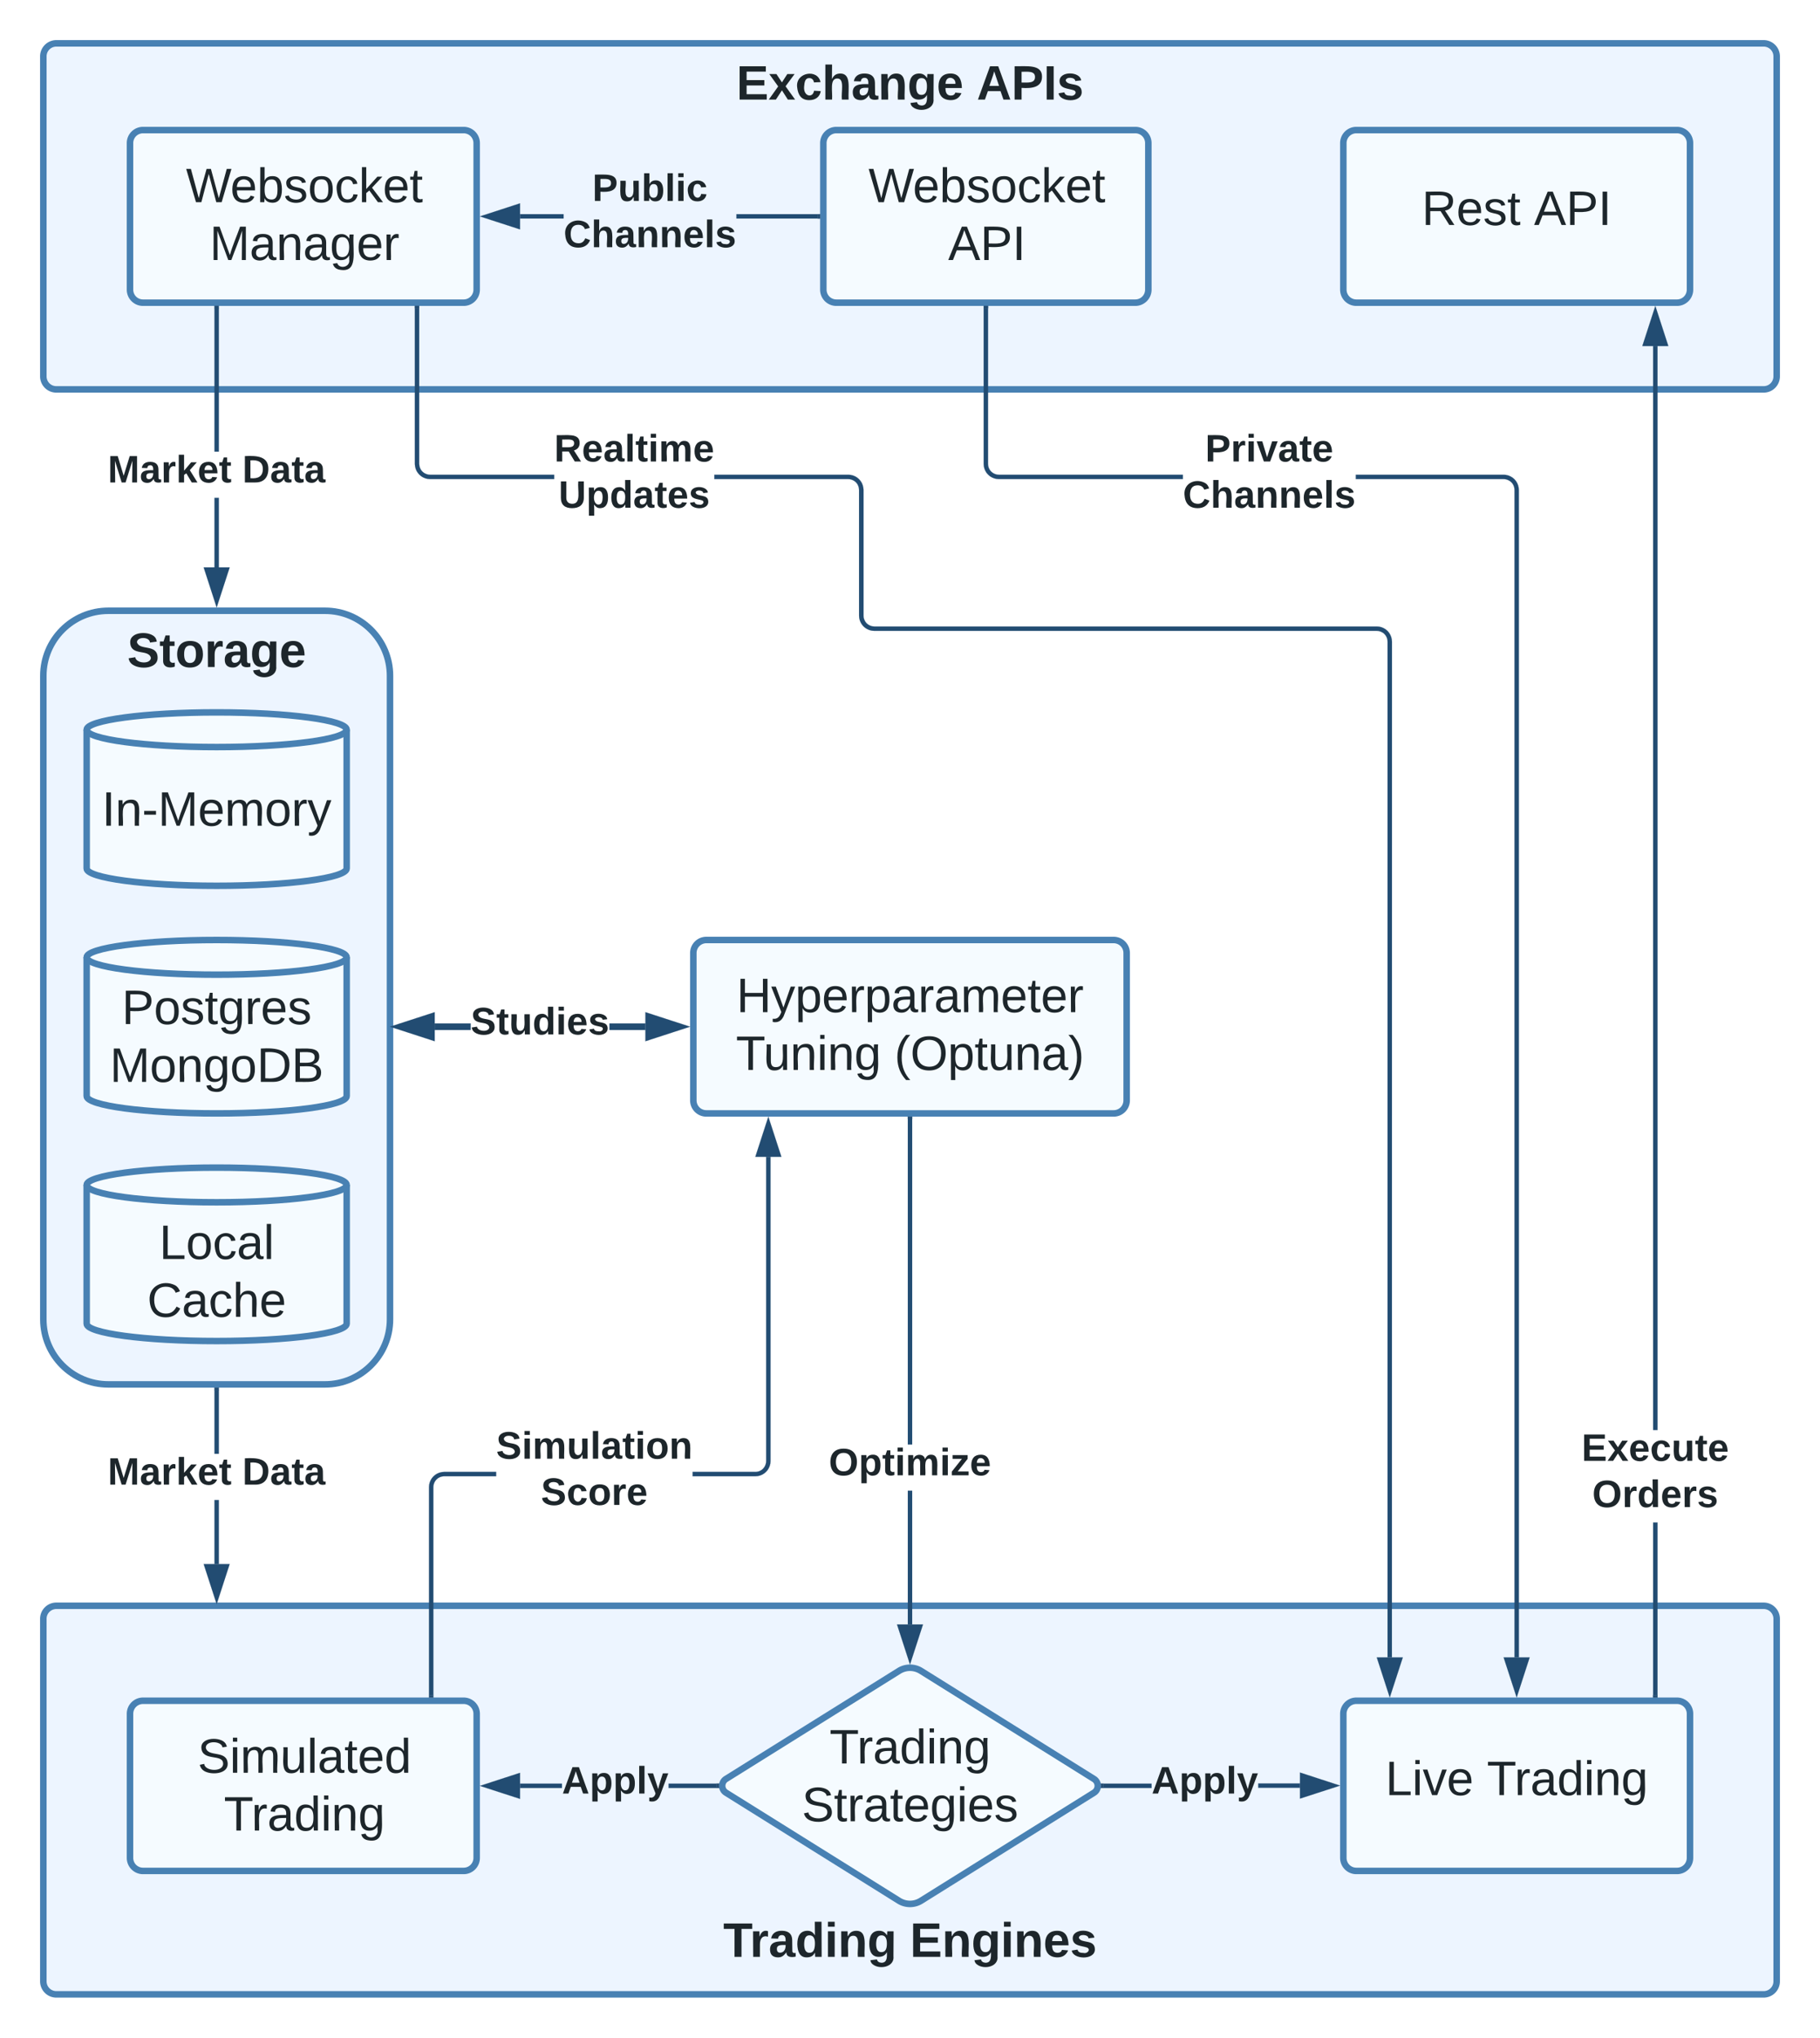 <svg xmlns="http://www.w3.org/2000/svg" xmlns:xlink="http://www.w3.org/1999/xlink" xmlns:lucid="lucid" width="840" height="940"><g transform="translate(-760 -220)" lucid:page-tab-id="0_0"><path d="M0 0h1870.87v1322.84H0z" fill="#fff"/><path d="M780 246a6 6 0 0 1 6-6h788a6 6 0 0 1 6 6v147.63a6 6 0 0 1-6 6H786a6 6 0 0 1-6-6z" stroke="#4881b3" stroke-width="3" fill="#edf5ff"/><use xlink:href="#a" transform="matrix(1,0,0,1,788,248) translate(311.877 17.944)"/><use xlink:href="#b" transform="matrix(1,0,0,1,788,248) translate(422.802 17.944)"/><path d="M910 501.75c16.57 0 30 13.43 30 30v296.87c0 16.57-13.43 30-30 30H810c-16.57 0-30-13.43-30-30V531.75c0-16.57 13.43-30 30-30z" stroke="#4881b3" stroke-width="3" fill="#edf5ff"/><use xlink:href="#c" transform="matrix(1,0,0,1,818,509.75) translate(0.735 17.944)"/><path d="M780 966.75a6 6 0 0 1 6-6h788a6 6 0 0 1 6 6V1134a6 6 0 0 1-6 6H786a6 6 0 0 1-6-6z" stroke="#4881b3" stroke-width="3" fill="#edf5ff"/><use xlink:href="#d" transform="matrix(1,0,0,1,788,968.748) translate(305.796 153.944)"/><use xlink:href="#e" transform="matrix(1,0,0,1,788,968.748) translate(391.969 153.944)"/><path d="M820 286a6 6 0 0 1 6-6h148a6 6 0 0 1 6 6v67.63a6 6 0 0 1-6 6H826a6 6 0 0 1-6-6z" stroke="#4881b3" stroke-width="3" fill="#f5fbff"/><use xlink:href="#f" transform="matrix(1,0,0,1,832,292) translate(13.809 21.278)"/><use xlink:href="#g" transform="matrix(1,0,0,1,832,292) translate(24.735 47.944)"/><path d="M1140 286a6 6 0 0 1 6-6h138a6 6 0 0 1 6 6v67.63a6 6 0 0 1-6 6h-138a6 6 0 0 1-6-6z" stroke="#4881b3" stroke-width="3" fill="#f5fbff"/><use xlink:href="#f" transform="matrix(1,0,0,1,1152,292) translate(8.809 21.278)"/><use xlink:href="#h" transform="matrix(1,0,0,1,1152,292) translate(45.599 47.944)"/><path d="M1020.1 320.8H1000v-2h20.1zm117.4 0h-37.6v-2h37.6z" stroke="#224c72" stroke-width=".05" fill="#224c72"/><path d="M1138.5 320.8h-1.03v-2h1.03z" fill="#224c72"/><path d="M1138.53 320.84h-1.08v-2.05h1.08zm-1.03-2v1.95h.97v-1.96z" stroke="#224c72" stroke-width=".05" fill="#224c72"/><path d="M999 324.45l-14.26-4.64L999 315.2z" fill="#224c72"/><path d="M1000 325.82l-18.5-6 18.5-6.02zm-12.03-6l10.03 3.25v-6.52z" stroke="#224c72" stroke-width=".05" fill="#224c72"/><use xlink:href="#i" transform="matrix(1,0,0,1,1020.099,298.48) translate(13.289 14.222)"/><use xlink:href="#j" transform="matrix(1,0,0,1,1020.099,298.48) translate(0.005 35.556)"/><path d="M1380 286a6 6 0 0 1 6-6h148a6 6 0 0 1 6 6v67.63a6 6 0 0 1-6 6h-148a6 6 0 0 1-6-6z" stroke="#4881b3" stroke-width="3" fill="#f5fbff"/><use xlink:href="#k" transform="matrix(1,0,0,1,1391.994,292) translate(24.204 31.778)"/><use xlink:href="#h" transform="matrix(1,0,0,1,1391.994,292) translate(75.994 31.778)"/><path d="M920 620.62c0 4.42-26.86 8-60 8s-60-3.58-60-8v-64c0-4.4 26.86-8 60-8s60 3.6 60 8z" stroke="#4881b3" stroke-width="3" fill="#f5fbff"/><path d="M920 556.62c0 4.42-26.86 8-60 8s-60-3.58-60-8" stroke="#4881b3" stroke-width="3" fill="none"/><use xlink:href="#l" transform="matrix(1,0,0,1,805,569.624) translate(2.037 31.278)"/><path d="M920 725.62c0 4.42-26.86 8-60 8s-60-3.58-60-8v-64c0-4.4 26.86-8 60-8s60 3.6 60 8z" stroke="#4881b3" stroke-width="3" fill="#f5fbff"/><path d="M920 661.62c0 4.42-26.86 8-60 8s-60-3.58-60-8" stroke="#4881b3" stroke-width="3" fill="none"/><use xlink:href="#m" transform="matrix(1,0,0,1,805,674.624) translate(11.204 17.778)"/><use xlink:href="#n" transform="matrix(1,0,0,1,805,674.624) translate(5.679 44.444)"/><path d="M920 830.62c0 4.42-26.86 8-60 8s-60-3.58-60-8v-64c0-4.4 26.86-8 60-8s60 3.6 60 8z" stroke="#4881b3" stroke-width="3" fill="#f5fbff"/><path d="M920 766.62c0 4.42-26.86 8-60 8s-60-3.58-60-8" stroke="#4881b3" stroke-width="3" fill="none"/><use xlink:href="#o" transform="matrix(1,0,0,1,805,779.624) translate(28.488 21.153)"/><use xlink:href="#p" transform="matrix(1,0,0,1,805,779.624) translate(22.937 47.819)"/><path d="M861 481.75h-2v-32.08h2zm0-53.42h-2v-66.2h2z" stroke="#224c72" stroke-width=".05" fill="#224c72"/><path d="M861 362.15h-2v-1.02h2z" fill="#224c72"/><path d="M861.02 362.18H859v-1.08H861zm-2-1.03v.98H861v-.98z" stroke="#224c72" stroke-width=".05" fill="#224c72"/><path d="M860 497l-4.63-14.25h9.26z" fill="#224c72"/><path d="M860 500.25l-6-18.5h12zm-3.26-16.5l3.26 10.03 3.26-10.03z" stroke="#224c72" stroke-width=".05" fill="#224c72"/><use xlink:href="#q" transform="matrix(1,0,0,1,809.728,428.333) translate(0 14.222)"/><use xlink:href="#r" transform="matrix(1,0,0,1,809.728,428.333) translate(62.123 14.222)"/><path d="M820 1010.56a6 6 0 0 1 6-6h148a6 6 0 0 1 6 6v66.5a6 6 0 0 1-6 6H826a6 6 0 0 1-6-6z" stroke="#4881b3" stroke-width="3" fill="#f5fbff"/><use xlink:href="#s" transform="matrix(1,0,0,1,831.994,1016.558) translate(19.21 21.215)"/><use xlink:href="#t" transform="matrix(1,0,0,1,831.994,1016.558) translate(31.34 47.882)"/><path d="M1174.9 990.8a9.6 9.6 0 0 1 10.2 0l79.8 49.83a3.75 3.75 0 0 1 0 6.36l-79.8 49.82a9.6 9.6 0 0 1-10.2 0l-79.8-49.83a3.75 3.75 0 0 1 0-6.37z" stroke="#4881b3" stroke-width="3" fill="#f5fbff"/><use xlink:href="#u" transform="matrix(1,0,0,1,1095.997,993.621) translate(46.845 39.872)"/><use xlink:href="#v" transform="matrix(1,0,0,1,1095.997,993.621) translate(34.067 66.538)"/><path d="M1380 1010.56a6 6 0 0 1 6-6h148a6 6 0 0 1 6 6v66.5a6 6 0 0 1-6 6h-148a6 6 0 0 1-6-6z" stroke="#4881b3" stroke-width="3" fill="#f5fbff"/><use xlink:href="#w" transform="matrix(1,0,0,1,1391.994,1016.558) translate(7.414 31.528)"/><use xlink:href="#t" transform="matrix(1,0,0,1,1391.994,1016.558) translate(54.265 31.528)"/><path d="M1019.37 1044.8H1000v-2h19.37zm71.45 0h-22.22v-2h22.22z" stroke="#224c72" stroke-width=".05" fill="#224c72"/><path d="M1091.82 1043.8l.1 1h-1.13v-2h1.12z" fill="#224c72"/><path d="M1091.84 1043.8l.1 1.04h-1.17v-2.05h1.18zm-1.02-.96v1.95h1.07l-.1-1 .1-.96z" stroke="#224c72" stroke-width=".05" fill="#224c72"/><path d="M999 1048.45l-14.27-4.64 14.27-4.63z" fill="#224c72"/><path d="M1000 1049.82l-18.5-6 18.5-6.02zm-12.03-6l10.03 3.25v-6.52z" stroke="#224c72" stroke-width=".05" fill="#224c72"/><use xlink:href="#x" transform="matrix(1,0,0,1,1019.368,1033.144) translate(0 14.222)"/><path d="M1291.5 1044.8h-22.32v-2h22.3zm68.5-.1h-19.27v-2H1360z" stroke="#224c72" stroke-width=".05" fill="#224c72"/><path d="M1269.2 1044.8h-1.12l.1-1-.1-1h1.13z" fill="#224c72"/><path d="M1269.23 1044.84h-1.18l.1-1.03-.1-1h1.18zm-1.12-2l.1.97-.1 1h1.08v-1.96z" stroke="#224c72" stroke-width=".05" fill="#224c72"/><path d="M1375.26 1043.7l-14.27 4.62v-9.27z" fill="#224c72"/><path d="M1378.5 1043.7l-18.5 6v-12.03zm-16.5 3.25l10.02-3.26-10.03-3.27z" stroke="#224c72" stroke-width=".05" fill="#224c72"/><use xlink:href="#x" transform="matrix(1,0,0,1,1291.494,1033.144) translate(0 14.222)"/><path d="M1525 981.06v21h-2V922.33h2zm0-101.4h-2V379.64h2z" stroke="#224c72" stroke-width=".05" fill="#224c72"/><path d="M1525 1003.06h-2v-1.03h2z" fill="#224c72"/><path d="M1525.03 1003.08h-2.06V1002h2.06zm-2-1.02v.97h1.94v-.97z" stroke="#224c72" stroke-width=".05" fill="#224c72"/><path d="M1528.63 378.63h-9.27l4.63-14.27z" fill="#224c72"/><path d="M1530 379.63H1518l6-18.5zm-9.27-2h6.52L1524 367.6z" stroke="#224c72" stroke-width=".05" fill="#224c72"/><use xlink:href="#y" transform="matrix(1,0,0,1,1489.97,879.667) translate(0.005 14.222)"/><use xlink:href="#z" transform="matrix(1,0,0,1,1489.97,879.667) translate(4.919 35.556)"/><path d="M1454.03 439l1.06.08 1.06.26 1 .42.95.57.85.72.7.83.58.94.42 1.02.26 1.06.1 1.06v538.6h-2V446.04l-.07-.82-.18-.76-.3-.73-.4-.67-.52-.6-.6-.5-.67-.4-.72-.3-.76-.2-.83-.06h-68.2v-2zm-237.96-4.22l.18.76.3.73.4.67.52.6.6.5.66.4.73.3.76.2.82.06h84.9v2h-84.98l-1.06-.08-1.06-.26-1.02-.42-.94-.57-.83-.72-.72-.83-.57-.94-.42-1.02-.26-1.06-.08-1.06v-71.9h2v71.82z" stroke="#224c72" stroke-width=".05" fill="#224c72"/><path d="M1216 362.15h-2v-1.02h2z" fill="#224c72"/><path d="M1216.03 362.18h-2.06v-1.08h2.06zm-2-1.03v.98h1.94v-.98z" stroke="#224c72" stroke-width=".05" fill="#224c72"/><path d="M1460 999.82l-4.64-14.26h9.27z" fill="#224c72"/><path d="M1460 1003.06l-6.02-18.5H1466zm-3.27-16.5l3.26 10.03 3.25-10.04z" stroke="#224c72" stroke-width=".05" fill="#224c72"/><use xlink:href="#A" transform="matrix(1,0,0,1,1305.94,418.667) translate(10.301 14.222)"/><use xlink:href="#B" transform="matrix(1,0,0,1,1305.94,418.667) translate(0.005 35.556)"/><path d="M1151.56 439l1.05.08 1.08.26 1.02.42.93.57.84.72.7.83.6.94.4 1.02.26 1.06.1 1.06v58l.05.82.2.76.3.73.4.67.5.6.6.5.67.4.72.3.77.2.82.06h231.9l1.07.08 1.07.26 1 .42.95.57.84.72.7.83.57.94.42 1.02.25 1.06.1 1.06-.02 468.6h-2V516.04l-.06-.82-.18-.76-.3-.73-.42-.67-.5-.6-.6-.5-.68-.4-.72-.3-.76-.2-.83-.06h-231.92l-1.06-.08-1.07-.26-1-.42-.95-.57-.84-.72-.7-.83-.58-.94-.42-1.02-.26-1.06-.08-1.06v-58l-.07-.82-.18-.76-.3-.73-.4-.67-.52-.6-.6-.5-.66-.4-.74-.3-.76-.2-.82-.06h-61.74v-2zm-198-4.22l.17.76.3.73.4.67.52.6.6.5.66.4.74.3.76.2.82.06h57.25v2h-57.33l-1.05-.08-1.08-.26-1.02-.42-.93-.57-.84-.72-.7-.83-.6-.94-.4-1.02-.26-1.06-.1-1.06v-71.9h2v71.82z" stroke="#224c72" stroke-width=".05" fill="#224c72"/><path d="M953.48 362.15h-2v-1.02h2z" fill="#224c72"/><path d="M953.5 362.18h-2.04v-1.08h2.05zm-2-1.03v.98h1.96v-.98z" stroke="#224c72" stroke-width=".05" fill="#224c72"/><path d="M1401.43 999.82l-4.63-14.26h9.27z" fill="#224c72"/><path d="M1401.43 1003.06l-6-18.5h12.02zm-3.25-16.5l3.25 10.03 3.26-10.04z" stroke="#224c72" stroke-width=".05" fill="#224c72"/><use xlink:href="#C" transform="matrix(1,0,0,1,1015.766,418.667) translate(0.005 14.222)"/><use xlink:href="#D" transform="matrix(1,0,0,1,1015.766,418.667) translate(2.03 35.556)"/><path d="M1080 659.62a6 6 0 0 1 6-6h188a6 6 0 0 1 6 6v68a6 6 0 0 1-6 6h-188a6 6 0 0 1-6-6z" stroke="#4881b3" stroke-width="3" fill="#f5fbff"/><use xlink:href="#E" transform="matrix(1,0,0,1,1092,665.624) translate(7.907 21.278)"/><use xlink:href="#F" transform="matrix(1,0,0,1,1092,665.624) translate(7.66 47.944)"/><use xlink:href="#G" transform="matrix(1,0,0,1,1092,665.624) translate(80.809 47.944)"/><path d="M989 901h-23.96l-.82.07-.76.18-.73.3-.67.4-.6.52-.5.6-.4.66-.3.73-.2.76-.06.82v96.02h-2v-96.1l.08-1.06.26-1.06.42-1.02.57-.94.72-.83.83-.72.94-.57 1.02-.42 1.06-.26 1.06-.08H989zm126.63-6.96l-.08 1.06-.26 1.06-.43 1.02-.57.94-.72.83-.83.72-.94.57-1 .42-1.07.26-1.06.08h-29v-2h28.92l.8-.07.77-.18.73-.3.67-.4.6-.52.5-.6.4-.66.3-.73.2-.76.06-.82V753.63h2z" stroke="#224c72" stroke-width=".05" fill="#224c72"/><path d="M1119.27 752.63H1110l4.63-14.27z" fill="#224c72"/><path d="M1120.64 753.63h-12.02l6-18.5zm-9.27-2h6.52l-3.27-10.03z" stroke="#224c72" stroke-width=".05" fill="#224c72"/><path d="M960 1003.06h-2v-1.03h2z" fill="#224c72"/><path d="M960.02 1003.08H958V1002H960zm-2-1.02v.97H960v-.97z" stroke="#224c72" stroke-width=".05" fill="#224c72"/><use xlink:href="#H" transform="matrix(1,0,0,1,988.999,878.667) translate(0.005 14.222)"/><use xlink:href="#I" transform="matrix(1,0,0,1,988.999,878.667) translate(20.672 35.556)"/><path d="M977.23 695.12h-16.6v-3h16.6zm80.65 0h-16.6v-3h16.6z" stroke="#224c72" stroke-width=".05" fill="#224c72"/><path d="M1073.65 693.62l-14.27 4.64V689z" fill="#224c72"/><path d="M1078.5 693.62l-20.62 6.7v-13.4zm-17.62 2.58l7.9-2.58-7.9-2.57z" stroke="#224c72" stroke-width=".05" fill="#224c72"/><path d="M959.12 698.26l-14.27-4.64 14.27-4.63z" fill="#224c72"/><path d="M960.62 700.32l-20.62-6.7 20.62-6.7zm-10.9-6.7l7.9 2.58v-5.15z" stroke="#224c72" stroke-width=".05" fill="#224c72"/><g><use xlink:href="#J" transform="matrix(1,0,0,1,977.225,682.957) translate(0 14.222)"/></g><path d="M1181 969.34h-2v-61.67h2zm0-83h-2V736.1h2z" stroke="#224c72" stroke-width=".05" fill="#224c72"/><path d="M1181 736.15h-2v-1.03h2z" fill="#224c72"/><path d="M1181.03 736.17h-2.06v-1.07h2.06zm-2-1.02v.97h1.94v-.97z" stroke="#224c72" stroke-width=".05" fill="#224c72"/><path d="M1180 984.6l-4.63-14.26h9.27z" fill="#224c72"/><path d="M1180 987.84l-6-18.5h12zm-3.26-16.5l3.26 10.03 3.26-10.03z" stroke="#224c72" stroke-width=".05" fill="#224c72"/><g><use xlink:href="#K" transform="matrix(1,0,0,1,1142.519,886.333) translate(0 14.222)"/></g><path d="M861 941.5h-2v-29.53h2zm0-50.86h-2v-29.52h2z" stroke="#224c72" stroke-width=".05" fill="#224c72"/><path d="M861 861.15h-2v-1.03h2z" fill="#224c72"/><path d="M861.02 861.17H859v-1.07H861zm-2-1.02v.97H861v-.97z" stroke="#224c72" stroke-width=".05" fill="#224c72"/><path d="M860 956.76l-4.63-14.26h9.26z" fill="#224c72"/><path d="M860 960l-6-18.5h12zm-3.26-16.5l3.26 10.03 3.26-10.03z" stroke="#224c72" stroke-width=".05" fill="#224c72"/><g><use xlink:href="#q" transform="matrix(1,0,0,1,809.728,890.641) translate(0 14.222)"/><use xlink:href="#r" transform="matrix(1,0,0,1,809.728,890.641) translate(62.123 14.222)"/></g><defs><path fill="#1d262b" d="M24 0v-248h195v40H76v63h132v40H76v65h150V0H24" id="L"/><path fill="#1d262b" d="M144 0l-44-69L55 0H2l70-98-66-92h53l41 62 40-62h54l-67 91 71 99h-54" id="M"/><path fill="#1d262b" d="M190-63c-7 42-38 67-86 67-59 0-84-38-90-98-12-110 154-137 174-36l-49 2c-2-19-15-32-35-32-30 0-35 28-38 64-6 74 65 87 74 30" id="N"/><path fill="#1d262b" d="M114-157C55-157 80-60 75 0H25v-261h50l-1 109c12-26 28-41 61-42 86-1 58 113 63 194h-50c-7-57 23-157-34-157" id="O"/><path fill="#1d262b" d="M133-34C117-15 103 5 69 4 32 3 11-16 11-54c-1-60 55-63 116-61 1-26-3-47-28-47-18 1-26 9-28 27l-52-2c7-38 36-58 82-57s74 22 75 68l1 82c-1 14 12 18 25 15v27c-30 8-71 5-69-32zm-48 3c29 0 43-24 42-57-32 0-66-3-65 30 0 17 8 27 23 27" id="P"/><path fill="#1d262b" d="M135-194c87-1 58 113 63 194h-50c-7-57 23-157-34-157-59 0-34 97-39 157H25l-1-190h47c2 12-1 28 3 38 12-26 28-41 61-42" id="Q"/><path fill="#1d262b" d="M195-6C206 82 75 100 31 46c-4-6-6-13-8-21l49-6c3 16 16 24 34 25 40 0 42-37 40-79-11 22-30 35-61 35-53 0-70-43-70-97 0-56 18-96 73-97 30 0 46 14 59 34l2-30h47zm-90-29c32 0 41-27 41-63 0-35-9-62-40-62-32 0-39 29-40 63 0 36 9 62 39 62" id="R"/><path fill="#1d262b" d="M185-48c-13 30-37 53-82 52C43 2 14-33 14-96s30-98 90-98c62 0 83 45 84 108H66c0 31 8 55 39 56 18 0 30-7 34-22zm-45-69c5-46-57-63-70-21-2 6-4 13-4 21h74" id="S"/><g id="a"><use transform="matrix(0.062,0,0,0.062,0,0)" xlink:href="#L"/><use transform="matrix(0.062,0,0,0.062,14.815,0)" xlink:href="#M"/><use transform="matrix(0.062,0,0,0.062,27.16,0)" xlink:href="#N"/><use transform="matrix(0.062,0,0,0.062,39.506,0)" xlink:href="#O"/><use transform="matrix(0.062,0,0,0.062,53.025,0)" xlink:href="#P"/><use transform="matrix(0.062,0,0,0.062,65.37,0)" xlink:href="#Q"/><use transform="matrix(0.062,0,0,0.062,78.889,0)" xlink:href="#R"/><use transform="matrix(0.062,0,0,0.062,92.407,0)" xlink:href="#S"/></g><path fill="#1d262b" d="M199 0l-22-63H83L61 0H9l90-248h61L250 0h-51zm-33-102l-36-108c-10 38-24 72-36 108h72" id="T"/><path fill="#1d262b" d="M24-248c93 1 206-16 204 79-1 75-69 88-152 82V0H24v-248zm52 121c47 0 100 7 100-41 0-47-54-39-100-39v80" id="U"/><path fill="#1d262b" d="M24 0v-248h52V0H24" id="V"/><path fill="#1d262b" d="M137-138c1-29-70-34-71-4 15 46 118 7 119 86 1 83-164 76-172 9l43-7c4 19 20 25 44 25 33 8 57-30 24-41C81-84 22-81 20-136c-2-80 154-74 161-7" id="W"/><g id="b"><use transform="matrix(0.062,0,0,0.062,0,0)" xlink:href="#T"/><use transform="matrix(0.062,0,0,0.062,15.988,0)" xlink:href="#U"/><use transform="matrix(0.062,0,0,0.062,30.802,0)" xlink:href="#V"/><use transform="matrix(0.062,0,0,0.062,36.975,0)" xlink:href="#W"/></g><path fill="#1d262b" d="M169-182c-1-43-94-46-97-3 18 66 151 10 154 114 3 95-165 93-204 36-6-8-10-19-12-30l50-8c3 46 112 56 116 5-17-69-150-10-154-114-4-87 153-88 188-35 5 8 8 18 10 28" id="X"/><path fill="#1d262b" d="M115-3C79 11 28 4 28-45v-112H4v-33h27l15-45h31v45h36v33H77v99c-1 23 16 31 38 25v30" id="Y"/><path fill="#1d262b" d="M110-194c64 0 96 36 96 99 0 64-35 99-97 99-61 0-95-36-95-99 0-62 34-99 96-99zm-1 164c35 0 45-28 45-65 0-40-10-65-43-65-34 0-45 26-45 65 0 36 10 65 43 65" id="Z"/><path fill="#1d262b" d="M135-150c-39-12-60 13-60 57V0H25l-1-190h47c2 13-1 29 3 40 6-28 27-53 61-41v41" id="aa"/><g id="c"><use transform="matrix(0.062,0,0,0.062,0,0)" xlink:href="#X"/><use transform="matrix(0.062,0,0,0.062,14.815,0)" xlink:href="#Y"/><use transform="matrix(0.062,0,0,0.062,22.16,0)" xlink:href="#Z"/><use transform="matrix(0.062,0,0,0.062,35.679,0)" xlink:href="#aa"/><use transform="matrix(0.062,0,0,0.062,44.321,0)" xlink:href="#P"/><use transform="matrix(0.062,0,0,0.062,56.667,0)" xlink:href="#R"/><use transform="matrix(0.062,0,0,0.062,70.185,0)" xlink:href="#S"/></g><path fill="#1d262b" d="M136-208V0H84v-208H4v-40h212v40h-80" id="ab"/><path fill="#1d262b" d="M88-194c31-1 46 15 58 34l-1-101h50l1 261h-48c-2-10 0-23-3-31C134-8 116 4 84 4 32 4 16-41 15-95c0-56 19-97 73-99zm17 164c33 0 40-30 41-66 1-37-9-64-41-64s-38 30-39 65c0 43 13 65 39 65" id="ac"/><path fill="#1d262b" d="M25-224v-37h50v37H25zM25 0v-190h50V0H25" id="ad"/><g id="d"><use transform="matrix(0.062,0,0,0.062,0,0)" xlink:href="#ab"/><use transform="matrix(0.062,0,0,0.062,12.284,0)" xlink:href="#aa"/><use transform="matrix(0.062,0,0,0.062,20.926,0)" xlink:href="#P"/><use transform="matrix(0.062,0,0,0.062,33.272,0)" xlink:href="#ac"/><use transform="matrix(0.062,0,0,0.062,46.79,0)" xlink:href="#ad"/><use transform="matrix(0.062,0,0,0.062,52.963,0)" xlink:href="#Q"/><use transform="matrix(0.062,0,0,0.062,66.481,0)" xlink:href="#R"/></g><g id="e"><use transform="matrix(0.062,0,0,0.062,0,0)" xlink:href="#L"/><use transform="matrix(0.062,0,0,0.062,14.815,0)" xlink:href="#Q"/><use transform="matrix(0.062,0,0,0.062,28.333,0)" xlink:href="#R"/><use transform="matrix(0.062,0,0,0.062,41.852,0)" xlink:href="#ad"/><use transform="matrix(0.062,0,0,0.062,48.025,0)" xlink:href="#Q"/><use transform="matrix(0.062,0,0,0.062,61.543,0)" xlink:href="#S"/><use transform="matrix(0.062,0,0,0.062,73.889,0)" xlink:href="#W"/></g><path fill="#1d262b" d="M266 0h-40l-56-210L115 0H75L2-248h35L96-30l15-64 43-154h32l59 218 59-218h35" id="ae"/><path fill="#1d262b" d="M100-194c63 0 86 42 84 106H49c0 40 14 67 53 68 26 1 43-12 49-29l28 8c-11 28-37 45-77 45C44 4 14-33 15-96c1-61 26-98 85-98zm52 81c6-60-76-77-97-28-3 7-6 17-6 28h103" id="af"/><path fill="#1d262b" d="M115-194c53 0 69 39 70 98 0 66-23 100-70 100C84 3 66-7 56-30L54 0H23l1-261h32v101c10-23 28-34 59-34zm-8 174c40 0 45-34 45-75 0-40-5-75-45-74-42 0-51 32-51 76 0 43 10 73 51 73" id="ag"/><path fill="#1d262b" d="M135-143c-3-34-86-38-87 0 15 53 115 12 119 90S17 21 10-45l28-5c4 36 97 45 98 0-10-56-113-15-118-90-4-57 82-63 122-42 12 7 21 19 24 35" id="ah"/><path fill="#1d262b" d="M100-194c62-1 85 37 85 99 1 63-27 99-86 99S16-35 15-95c0-66 28-99 85-99zM99-20c44 1 53-31 53-75 0-43-8-75-51-75s-53 32-53 75 10 74 51 75" id="ai"/><path fill="#1d262b" d="M96-169c-40 0-48 33-48 73s9 75 48 75c24 0 41-14 43-38l32 2c-6 37-31 61-74 61-59 0-76-41-82-99-10-93 101-131 147-64 4 7 5 14 7 22l-32 3c-4-21-16-35-41-35" id="aj"/><path fill="#1d262b" d="M143 0L79-87 56-68V0H24v-261h32v163l83-92h37l-77 82L181 0h-38" id="ak"/><path fill="#1d262b" d="M59-47c-2 24 18 29 38 22v24C64 9 27 4 27-40v-127H5v-23h24l9-43h21v43h35v23H59v120" id="al"/><g id="f"><use transform="matrix(0.062,0,0,0.062,0,0)" xlink:href="#ae"/><use transform="matrix(0.062,0,0,0.062,20.494,0)" xlink:href="#af"/><use transform="matrix(0.062,0,0,0.062,32.84,0)" xlink:href="#ag"/><use transform="matrix(0.062,0,0,0.062,45.185,0)" xlink:href="#ah"/><use transform="matrix(0.062,0,0,0.062,56.296,0)" xlink:href="#ai"/><use transform="matrix(0.062,0,0,0.062,68.642,0)" xlink:href="#aj"/><use transform="matrix(0.062,0,0,0.062,79.753,0)" xlink:href="#ak"/><use transform="matrix(0.062,0,0,0.062,90.864,0)" xlink:href="#af"/><use transform="matrix(0.062,0,0,0.062,103.21,0)" xlink:href="#al"/></g><path fill="#1d262b" d="M240 0l2-218c-23 76-54 145-80 218h-23L58-218 59 0H30v-248h44l77 211c21-75 51-140 76-211h43V0h-30" id="am"/><path fill="#1d262b" d="M141-36C126-15 110 5 73 4 37 3 15-17 15-53c-1-64 63-63 125-63 3-35-9-54-41-54-24 1-41 7-42 31l-33-3c5-37 33-52 76-52 45 0 72 20 72 64v82c-1 20 7 32 28 27v20c-31 9-61-2-59-35zM48-53c0 20 12 33 32 33 41-3 63-29 60-74-43 2-92-5-92 41" id="an"/><path fill="#1d262b" d="M117-194c89-4 53 116 60 194h-32v-121c0-31-8-49-39-48C34-167 62-67 57 0H25l-1-190h30c1 10-1 24 2 32 11-22 29-35 61-36" id="ao"/><path fill="#1d262b" d="M177-190C167-65 218 103 67 71c-23-6-38-20-44-43l32-5c15 47 100 32 89-28v-30C133-14 115 1 83 1 29 1 15-40 15-95c0-56 16-97 71-98 29-1 48 16 59 35 1-10 0-23 2-32h30zM94-22c36 0 50-32 50-73 0-42-14-75-50-75-39 0-46 34-46 75s6 73 46 73" id="ap"/><path fill="#1d262b" d="M114-163C36-179 61-72 57 0H25l-1-190h30c1 12-1 29 2 39 6-27 23-49 58-41v29" id="aq"/><g id="g"><use transform="matrix(0.062,0,0,0.062,0,0)" xlink:href="#am"/><use transform="matrix(0.062,0,0,0.062,18.457,0)" xlink:href="#an"/><use transform="matrix(0.062,0,0,0.062,30.802,0)" xlink:href="#ao"/><use transform="matrix(0.062,0,0,0.062,43.148,0)" xlink:href="#an"/><use transform="matrix(0.062,0,0,0.062,55.494,0)" xlink:href="#ap"/><use transform="matrix(0.062,0,0,0.062,67.84,0)" xlink:href="#af"/><use transform="matrix(0.062,0,0,0.062,80.185,0)" xlink:href="#aq"/></g><path fill="#1d262b" d="M205 0l-28-72H64L36 0H1l101-248h38L239 0h-34zm-38-99l-47-123c-12 45-31 82-46 123h93" id="ar"/><path fill="#1d262b" d="M30-248c87 1 191-15 191 75 0 78-77 80-158 76V0H30v-248zm33 125c57 0 124 11 124-50 0-59-68-47-124-48v98" id="as"/><path fill="#1d262b" d="M33 0v-248h34V0H33" id="at"/><g id="h"><use transform="matrix(0.062,0,0,0.062,0,0)" xlink:href="#ar"/><use transform="matrix(0.062,0,0,0.062,14.815,0)" xlink:href="#as"/><use transform="matrix(0.062,0,0,0.062,29.63,0)" xlink:href="#at"/></g><path fill="#1d262b" d="M85 4C-2 5 27-109 22-190h50c7 57-23 150 33 157 60-5 35-97 40-157h50l1 190h-47c-2-12 1-28-3-38-12 25-28 42-61 42" id="au"/><path fill="#1d262b" d="M135-194c52 0 70 43 70 98 0 56-19 99-73 100-30 1-46-15-58-35L72 0H24l1-261h50v104c11-23 29-37 60-37zM114-30c31 0 40-27 40-66 0-37-7-63-39-63s-41 28-41 65c0 36 8 64 40 64" id="av"/><path fill="#1d262b" d="M25 0v-261h50V0H25" id="aw"/><g id="i"><use transform="matrix(0.049,0,0,0.049,0,0)" xlink:href="#U"/><use transform="matrix(0.049,0,0,0.049,11.852,0)" xlink:href="#au"/><use transform="matrix(0.049,0,0,0.049,22.667,0)" xlink:href="#av"/><use transform="matrix(0.049,0,0,0.049,33.481,0)" xlink:href="#aw"/><use transform="matrix(0.049,0,0,0.049,38.42,0)" xlink:href="#ad"/><use transform="matrix(0.049,0,0,0.049,43.358,0)" xlink:href="#N"/></g><path fill="#1d262b" d="M67-125c0 53 21 87 73 88 37 1 54-22 65-47l45 17C233-25 199 4 140 4 58 4 20-42 15-125 8-235 124-281 211-232c18 10 29 29 36 50l-46 12c-8-25-30-41-62-41-52 0-71 34-72 86" id="ax"/><g id="j"><use transform="matrix(0.049,0,0,0.049,0,0)" xlink:href="#ax"/><use transform="matrix(0.049,0,0,0.049,12.79,0)" xlink:href="#O"/><use transform="matrix(0.049,0,0,0.049,23.605,0)" xlink:href="#P"/><use transform="matrix(0.049,0,0,0.049,33.481,0)" xlink:href="#Q"/><use transform="matrix(0.049,0,0,0.049,44.296,0)" xlink:href="#Q"/><use transform="matrix(0.049,0,0,0.049,55.111,0)" xlink:href="#S"/><use transform="matrix(0.049,0,0,0.049,64.988,0)" xlink:href="#aw"/><use transform="matrix(0.049,0,0,0.049,69.926,0)" xlink:href="#W"/></g><path fill="#1d262b" d="M233-177c-1 41-23 64-60 70L243 0h-38l-65-103H63V0H30v-248c88 3 205-21 203 71zM63-129c60-2 137 13 137-47 0-61-80-42-137-45v92" id="ay"/><g id="k"><use transform="matrix(0.062,0,0,0.062,0,0)" xlink:href="#ay"/><use transform="matrix(0.062,0,0,0.062,15.988,0)" xlink:href="#af"/><use transform="matrix(0.062,0,0,0.062,28.333,0)" xlink:href="#ah"/><use transform="matrix(0.062,0,0,0.062,39.444,0)" xlink:href="#al"/></g><path fill="#1d262b" d="M16-82v-28h88v28H16" id="az"/><path fill="#1d262b" d="M210-169c-67 3-38 105-44 169h-31v-121c0-29-5-50-35-48C34-165 62-65 56 0H25l-1-190h30c1 10-1 24 2 32 10-44 99-50 107 0 11-21 27-35 58-36 85-2 47 119 55 194h-31v-121c0-29-5-49-35-48" id="aA"/><path fill="#1d262b" d="M179-190L93 31C79 59 56 82 12 73V49c39 6 53-20 64-50L1-190h34L92-34l54-156h33" id="aB"/><g id="l"><use transform="matrix(0.062,0,0,0.062,0,0)" xlink:href="#at"/><use transform="matrix(0.062,0,0,0.062,6.173,0)" xlink:href="#ao"/><use transform="matrix(0.062,0,0,0.062,18.519,0)" xlink:href="#az"/><use transform="matrix(0.062,0,0,0.062,25.864,0)" xlink:href="#am"/><use transform="matrix(0.062,0,0,0.062,44.321,0)" xlink:href="#af"/><use transform="matrix(0.062,0,0,0.062,56.667,0)" xlink:href="#aA"/><use transform="matrix(0.062,0,0,0.062,75.123,0)" xlink:href="#ai"/><use transform="matrix(0.062,0,0,0.062,87.469,0)" xlink:href="#aq"/><use transform="matrix(0.062,0,0,0.062,94.815,0)" xlink:href="#aB"/></g><g id="m"><use transform="matrix(0.062,0,0,0.062,0,0)" xlink:href="#as"/><use transform="matrix(0.062,0,0,0.062,14.815,0)" xlink:href="#ai"/><use transform="matrix(0.062,0,0,0.062,27.16,0)" xlink:href="#ah"/><use transform="matrix(0.062,0,0,0.062,38.272,0)" xlink:href="#al"/><use transform="matrix(0.062,0,0,0.062,44.444,0)" xlink:href="#ap"/><use transform="matrix(0.062,0,0,0.062,56.79,0)" xlink:href="#aq"/><use transform="matrix(0.062,0,0,0.062,64.136,0)" xlink:href="#af"/><use transform="matrix(0.062,0,0,0.062,76.481,0)" xlink:href="#ah"/></g><path fill="#1d262b" d="M30-248c118-7 216 8 213 122C240-48 200 0 122 0H30v-248zM63-27c89 8 146-16 146-99s-60-101-146-95v194" id="aC"/><path fill="#1d262b" d="M160-131c35 5 61 23 61 61C221 17 115-2 30 0v-248c76 3 177-17 177 60 0 33-19 50-47 57zm-97-11c50-1 110 9 110-42 0-47-63-36-110-37v79zm0 115c55-2 124 14 124-45 0-56-70-42-124-44v89" id="aD"/><g id="n"><use transform="matrix(0.062,0,0,0.062,0,0)" xlink:href="#am"/><use transform="matrix(0.062,0,0,0.062,18.457,0)" xlink:href="#ai"/><use transform="matrix(0.062,0,0,0.062,30.802,0)" xlink:href="#ao"/><use transform="matrix(0.062,0,0,0.062,43.148,0)" xlink:href="#ap"/><use transform="matrix(0.062,0,0,0.062,55.494,0)" xlink:href="#ai"/><use transform="matrix(0.062,0,0,0.062,67.84,0)" xlink:href="#aC"/><use transform="matrix(0.062,0,0,0.062,83.827,0)" xlink:href="#aD"/></g><path fill="#1d262b" d="M30 0v-248h33v221h125V0H30" id="aE"/><path fill="#1d262b" d="M24 0v-261h32V0H24" id="aF"/><g id="o"><use transform="matrix(0.062,0,0,0.062,0,0)" xlink:href="#aE"/><use transform="matrix(0.062,0,0,0.062,12.346,0)" xlink:href="#ai"/><use transform="matrix(0.062,0,0,0.062,24.691,0)" xlink:href="#aj"/><use transform="matrix(0.062,0,0,0.062,35.802,0)" xlink:href="#an"/><use transform="matrix(0.062,0,0,0.062,48.148,0)" xlink:href="#aF"/></g><path fill="#1d262b" d="M212-179c-10-28-35-45-73-45-59 0-87 40-87 99 0 60 29 101 89 101 43 0 62-24 78-52l27 14C228-24 195 4 139 4 59 4 22-46 18-125c-6-104 99-153 187-111 19 9 31 26 39 46" id="aG"/><path fill="#1d262b" d="M106-169C34-169 62-67 57 0H25v-261h32l-1 103c12-21 28-36 61-36 89 0 53 116 60 194h-32v-121c2-32-8-49-39-48" id="aH"/><g id="p"><use transform="matrix(0.062,0,0,0.062,0,0)" xlink:href="#aG"/><use transform="matrix(0.062,0,0,0.062,15.988,0)" xlink:href="#an"/><use transform="matrix(0.062,0,0,0.062,28.333,0)" xlink:href="#aj"/><use transform="matrix(0.062,0,0,0.062,39.444,0)" xlink:href="#aH"/><use transform="matrix(0.062,0,0,0.062,51.79,0)" xlink:href="#af"/></g><path fill="#1d262b" d="M230 0l2-204L168 0h-37L68-204 70 0H24v-248h70l56 185 57-185h69V0h-46" id="aI"/><path fill="#1d262b" d="M147 0L96-86 75-71V0H25v-261h50v150l67-79h53l-66 74L201 0h-54" id="aJ"/><g id="q"><use transform="matrix(0.049,0,0,0.049,0,0)" xlink:href="#aI"/><use transform="matrix(0.049,0,0,0.049,14.765,0)" xlink:href="#P"/><use transform="matrix(0.049,0,0,0.049,24.642,0)" xlink:href="#aa"/><use transform="matrix(0.049,0,0,0.049,31.556,0)" xlink:href="#aJ"/><use transform="matrix(0.049,0,0,0.049,41.432,0)" xlink:href="#S"/><use transform="matrix(0.049,0,0,0.049,51.309,0)" xlink:href="#Y"/></g><path fill="#1d262b" d="M24-248c120-7 223 5 221 122C244-46 201 0 124 0H24v-248zM76-40c74 7 117-18 117-86 0-67-45-88-117-82v168" id="aK"/><g id="r"><use transform="matrix(0.049,0,0,0.049,0,0)" xlink:href="#aK"/><use transform="matrix(0.049,0,0,0.049,12.79,0)" xlink:href="#P"/><use transform="matrix(0.049,0,0,0.049,22.667,0)" xlink:href="#Y"/><use transform="matrix(0.049,0,0,0.049,28.543,0)" xlink:href="#P"/></g><path fill="#1d262b" d="M185-189c-5-48-123-54-124 2 14 75 158 14 163 119 3 78-121 87-175 55-17-10-28-26-33-46l33-7c5 56 141 63 141-1 0-78-155-14-162-118-5-82 145-84 179-34 5 7 8 16 11 25" id="aL"/><path fill="#1d262b" d="M24-231v-30h32v30H24zM24 0v-190h32V0H24" id="aM"/><path fill="#1d262b" d="M84 4C-5 8 30-112 23-190h32v120c0 31 7 50 39 49 72-2 45-101 50-169h31l1 190h-30c-1-10 1-25-2-33-11 22-28 36-60 37" id="aN"/><path fill="#1d262b" d="M85-194c31 0 48 13 60 33l-1-100h32l1 261h-30c-2-10 0-23-3-31C134-8 116 4 85 4 32 4 16-35 15-94c0-66 23-100 70-100zm9 24c-40 0-46 34-46 75 0 40 6 74 45 74 42 0 51-32 51-76 0-42-9-74-50-73" id="aO"/><g id="s"><use transform="matrix(0.062,0,0,0.062,0,0)" xlink:href="#aL"/><use transform="matrix(0.062,0,0,0.062,14.815,0)" xlink:href="#aM"/><use transform="matrix(0.062,0,0,0.062,19.691,0)" xlink:href="#aA"/><use transform="matrix(0.062,0,0,0.062,38.148,0)" xlink:href="#aN"/><use transform="matrix(0.062,0,0,0.062,50.494,0)" xlink:href="#aF"/><use transform="matrix(0.062,0,0,0.062,55.37,0)" xlink:href="#an"/><use transform="matrix(0.062,0,0,0.062,67.716,0)" xlink:href="#al"/><use transform="matrix(0.062,0,0,0.062,73.889,0)" xlink:href="#af"/><use transform="matrix(0.062,0,0,0.062,86.235,0)" xlink:href="#aO"/></g><path fill="#1d262b" d="M127-220V0H93v-220H8v-28h204v28h-85" id="aP"/><g id="t"><use transform="matrix(0.062,0,0,0.062,0,0)" xlink:href="#aP"/><use transform="matrix(0.062,0,0,0.062,12.716,0)" xlink:href="#aq"/><use transform="matrix(0.062,0,0,0.062,20.062,0)" xlink:href="#an"/><use transform="matrix(0.062,0,0,0.062,32.407,0)" xlink:href="#aO"/><use transform="matrix(0.062,0,0,0.062,44.753,0)" xlink:href="#aM"/><use transform="matrix(0.062,0,0,0.062,49.63,0)" xlink:href="#ao"/><use transform="matrix(0.062,0,0,0.062,61.975,0)" xlink:href="#ap"/></g><g id="u"><use transform="matrix(0.062,0,0,0.062,0,0)" xlink:href="#aP"/><use transform="matrix(0.062,0,0,0.062,12.716,0)" xlink:href="#aq"/><use transform="matrix(0.062,0,0,0.062,20.062,0)" xlink:href="#an"/><use transform="matrix(0.062,0,0,0.062,32.407,0)" xlink:href="#aO"/><use transform="matrix(0.062,0,0,0.062,44.753,0)" xlink:href="#aM"/><use transform="matrix(0.062,0,0,0.062,49.63,0)" xlink:href="#ao"/><use transform="matrix(0.062,0,0,0.062,61.975,0)" xlink:href="#ap"/></g><g id="v"><use transform="matrix(0.062,0,0,0.062,0,0)" xlink:href="#aL"/><use transform="matrix(0.062,0,0,0.062,14.815,0)" xlink:href="#al"/><use transform="matrix(0.062,0,0,0.062,20.988,0)" xlink:href="#aq"/><use transform="matrix(0.062,0,0,0.062,28.333,0)" xlink:href="#an"/><use transform="matrix(0.062,0,0,0.062,40.679,0)" xlink:href="#al"/><use transform="matrix(0.062,0,0,0.062,46.852,0)" xlink:href="#af"/><use transform="matrix(0.062,0,0,0.062,59.198,0)" xlink:href="#ap"/><use transform="matrix(0.062,0,0,0.062,71.543,0)" xlink:href="#aM"/><use transform="matrix(0.062,0,0,0.062,76.42,0)" xlink:href="#af"/><use transform="matrix(0.062,0,0,0.062,88.765,0)" xlink:href="#ah"/></g><path fill="#1d262b" d="M108 0H70L1-190h34L89-25l56-165h34" id="aQ"/><g id="w"><use transform="matrix(0.062,0,0,0.062,0,0)" xlink:href="#aE"/><use transform="matrix(0.062,0,0,0.062,12.346,0)" xlink:href="#aM"/><use transform="matrix(0.062,0,0,0.062,17.222,0)" xlink:href="#aQ"/><use transform="matrix(0.062,0,0,0.062,28.333,0)" xlink:href="#af"/></g><path fill="#1d262b" d="M135-194c53 0 70 44 70 98 0 56-19 98-73 100-31 1-45-17-59-34 3 33 2 69 2 105H25l-1-265h48c2 10 0 23 3 31 11-24 29-35 60-35zM114-30c33 0 39-31 40-66 0-38-9-64-40-64-56 0-55 130 0 130" id="aR"/><path fill="#1d262b" d="M123 10C108 53 80 86 19 72V37c35 8 53-11 59-39L3-190h52l48 148c12-52 28-100 44-148h51" id="aS"/><g id="x"><use transform="matrix(0.049,0,0,0.049,0,0)" xlink:href="#T"/><use transform="matrix(0.049,0,0,0.049,12.79,0)" xlink:href="#aR"/><use transform="matrix(0.049,0,0,0.049,23.605,0)" xlink:href="#aR"/><use transform="matrix(0.049,0,0,0.049,34.42,0)" xlink:href="#aw"/><use transform="matrix(0.049,0,0,0.049,39.358,0)" xlink:href="#aS"/></g><g id="y"><use transform="matrix(0.049,0,0,0.049,0,0)" xlink:href="#L"/><use transform="matrix(0.049,0,0,0.049,11.852,0)" xlink:href="#M"/><use transform="matrix(0.049,0,0,0.049,21.728,0)" xlink:href="#S"/><use transform="matrix(0.049,0,0,0.049,31.605,0)" xlink:href="#N"/><use transform="matrix(0.049,0,0,0.049,41.481,0)" xlink:href="#au"/><use transform="matrix(0.049,0,0,0.049,52.296,0)" xlink:href="#Y"/><use transform="matrix(0.049,0,0,0.049,58.173,0)" xlink:href="#S"/></g><path fill="#1d262b" d="M140-251c80 0 125 45 125 126S219 4 139 4C58 4 15-44 15-125s44-126 125-126zm-1 214c52 0 73-35 73-88 0-50-21-86-72-86-52 0-73 35-73 86s22 88 72 88" id="aT"/><g id="z"><use transform="matrix(0.049,0,0,0.049,0,0)" xlink:href="#aT"/><use transform="matrix(0.049,0,0,0.049,13.827,0)" xlink:href="#aa"/><use transform="matrix(0.049,0,0,0.049,20.741,0)" xlink:href="#ac"/><use transform="matrix(0.049,0,0,0.049,31.556,0)" xlink:href="#S"/><use transform="matrix(0.049,0,0,0.049,41.432,0)" xlink:href="#aa"/><use transform="matrix(0.049,0,0,0.049,48.346,0)" xlink:href="#W"/></g><path fill="#1d262b" d="M128 0H69L1-190h53L99-40l48-150h52" id="aU"/><g id="A"><use transform="matrix(0.049,0,0,0.049,0,0)" xlink:href="#U"/><use transform="matrix(0.049,0,0,0.049,11.852,0)" xlink:href="#aa"/><use transform="matrix(0.049,0,0,0.049,18.765,0)" xlink:href="#ad"/><use transform="matrix(0.049,0,0,0.049,23.704,0)" xlink:href="#aU"/><use transform="matrix(0.049,0,0,0.049,33.58,0)" xlink:href="#P"/><use transform="matrix(0.049,0,0,0.049,43.457,0)" xlink:href="#Y"/><use transform="matrix(0.049,0,0,0.049,49.333,0)" xlink:href="#S"/></g><g id="B"><use transform="matrix(0.049,0,0,0.049,0,0)" xlink:href="#ax"/><use transform="matrix(0.049,0,0,0.049,12.79,0)" xlink:href="#O"/><use transform="matrix(0.049,0,0,0.049,23.605,0)" xlink:href="#P"/><use transform="matrix(0.049,0,0,0.049,33.481,0)" xlink:href="#Q"/><use transform="matrix(0.049,0,0,0.049,44.296,0)" xlink:href="#Q"/><use transform="matrix(0.049,0,0,0.049,55.111,0)" xlink:href="#S"/><use transform="matrix(0.049,0,0,0.049,64.988,0)" xlink:href="#aw"/><use transform="matrix(0.049,0,0,0.049,69.926,0)" xlink:href="#W"/></g><path fill="#1d262b" d="M240-174c0 40-23 61-54 70L253 0h-59l-57-94H76V0H24v-248c93 4 217-23 216 74zM76-134c48-2 112 12 112-38 0-48-66-32-112-35v73" id="aV"/><path fill="#1d262b" d="M220-157c-53 9-28 100-34 157h-49v-107c1-27-5-49-29-50C55-147 81-57 75 0H25l-1-190h47c2 12-1 28 3 38 10-53 101-56 108 0 13-22 24-43 59-42 82 1 51 116 57 194h-49v-107c-1-25-5-48-29-50" id="aW"/><g id="C"><use transform="matrix(0.049,0,0,0.049,0,0)" xlink:href="#aV"/><use transform="matrix(0.049,0,0,0.049,12.79,0)" xlink:href="#S"/><use transform="matrix(0.049,0,0,0.049,22.667,0)" xlink:href="#P"/><use transform="matrix(0.049,0,0,0.049,32.543,0)" xlink:href="#aw"/><use transform="matrix(0.049,0,0,0.049,37.481,0)" xlink:href="#Y"/><use transform="matrix(0.049,0,0,0.049,43.358,0)" xlink:href="#ad"/><use transform="matrix(0.049,0,0,0.049,48.296,0)" xlink:href="#aW"/><use transform="matrix(0.049,0,0,0.049,64.099,0)" xlink:href="#S"/></g><path fill="#1d262b" d="M238-95c0 69-44 99-111 99C63 4 22-25 22-93v-155h51v151c-1 38 19 59 55 60 90 1 49-130 58-211h52v153" id="aX"/><g id="D"><use transform="matrix(0.049,0,0,0.049,0,0)" xlink:href="#aX"/><use transform="matrix(0.049,0,0,0.049,12.79,0)" xlink:href="#aR"/><use transform="matrix(0.049,0,0,0.049,23.605,0)" xlink:href="#ac"/><use transform="matrix(0.049,0,0,0.049,34.42,0)" xlink:href="#P"/><use transform="matrix(0.049,0,0,0.049,44.296,0)" xlink:href="#Y"/><use transform="matrix(0.049,0,0,0.049,50.173,0)" xlink:href="#S"/><use transform="matrix(0.049,0,0,0.049,60.049,0)" xlink:href="#W"/></g><path fill="#1d262b" d="M197 0v-115H63V0H30v-248h33v105h134v-105h34V0h-34" id="aY"/><path fill="#1d262b" d="M115-194c55 1 70 41 70 98S169 2 115 4C84 4 66-9 55-30l1 105H24l-1-265h31l2 30c10-21 28-34 59-34zm-8 174c40 0 45-34 45-75s-6-73-45-74c-42 0-51 32-51 76 0 43 10 73 51 73" id="aZ"/><g id="E"><use transform="matrix(0.062,0,0,0.062,0,0)" xlink:href="#aY"/><use transform="matrix(0.062,0,0,0.062,15.988,0)" xlink:href="#aB"/><use transform="matrix(0.062,0,0,0.062,27.099,0)" xlink:href="#aZ"/><use transform="matrix(0.062,0,0,0.062,39.444,0)" xlink:href="#af"/><use transform="matrix(0.062,0,0,0.062,51.79,0)" xlink:href="#aq"/><use transform="matrix(0.062,0,0,0.062,59.136,0)" xlink:href="#aZ"/><use transform="matrix(0.062,0,0,0.062,71.481,0)" xlink:href="#an"/><use transform="matrix(0.062,0,0,0.062,83.827,0)" xlink:href="#aq"/><use transform="matrix(0.062,0,0,0.062,91.173,0)" xlink:href="#an"/><use transform="matrix(0.062,0,0,0.062,103.519,0)" xlink:href="#aA"/><use transform="matrix(0.062,0,0,0.062,121.975,0)" xlink:href="#af"/><use transform="matrix(0.062,0,0,0.062,134.321,0)" xlink:href="#al"/><use transform="matrix(0.062,0,0,0.062,140.494,0)" xlink:href="#af"/><use transform="matrix(0.062,0,0,0.062,152.84,0)" xlink:href="#aq"/></g><g id="F"><use transform="matrix(0.062,0,0,0.062,0,0)" xlink:href="#aP"/><use transform="matrix(0.062,0,0,0.062,12.716,0)" xlink:href="#aN"/><use transform="matrix(0.062,0,0,0.062,25.062,0)" xlink:href="#ao"/><use transform="matrix(0.062,0,0,0.062,37.407,0)" xlink:href="#aM"/><use transform="matrix(0.062,0,0,0.062,42.284,0)" xlink:href="#ao"/><use transform="matrix(0.062,0,0,0.062,54.63,0)" xlink:href="#ap"/></g><path fill="#1d262b" d="M87 75C49 33 22-17 22-94c0-76 28-126 65-167h31c-38 41-64 92-64 168S80 34 118 75H87" id="ba"/><path fill="#1d262b" d="M140-251c81 0 123 46 123 126C263-46 219 4 140 4 59 4 17-45 17-125s42-126 123-126zm0 227c63 0 89-41 89-101s-29-99-89-99c-61 0-89 39-89 99S79-25 140-24" id="bb"/><path fill="#1d262b" d="M33-261c38 41 65 92 65 168S71 34 33 75H2C39 34 66-17 66-93S39-220 2-261h31" id="bc"/><g id="G"><use transform="matrix(0.062,0,0,0.062,0,0)" xlink:href="#ba"/><use transform="matrix(0.062,0,0,0.062,7.346,0)" xlink:href="#bb"/><use transform="matrix(0.062,0,0,0.062,24.63,0)" xlink:href="#aZ"/><use transform="matrix(0.062,0,0,0.062,36.975,0)" xlink:href="#al"/><use transform="matrix(0.062,0,0,0.062,43.148,0)" xlink:href="#aN"/><use transform="matrix(0.062,0,0,0.062,55.494,0)" xlink:href="#ao"/><use transform="matrix(0.062,0,0,0.062,67.84,0)" xlink:href="#an"/><use transform="matrix(0.062,0,0,0.062,80.185,0)" xlink:href="#bc"/></g><g id="H"><use transform="matrix(0.049,0,0,0.049,0,0)" xlink:href="#X"/><use transform="matrix(0.049,0,0,0.049,11.852,0)" xlink:href="#ad"/><use transform="matrix(0.049,0,0,0.049,16.79,0)" xlink:href="#aW"/><use transform="matrix(0.049,0,0,0.049,32.593,0)" xlink:href="#au"/><use transform="matrix(0.049,0,0,0.049,43.407,0)" xlink:href="#aw"/><use transform="matrix(0.049,0,0,0.049,48.346,0)" xlink:href="#P"/><use transform="matrix(0.049,0,0,0.049,58.222,0)" xlink:href="#Y"/><use transform="matrix(0.049,0,0,0.049,64.099,0)" xlink:href="#ad"/><use transform="matrix(0.049,0,0,0.049,69.037,0)" xlink:href="#Z"/><use transform="matrix(0.049,0,0,0.049,79.852,0)" xlink:href="#Q"/></g><g id="I"><use transform="matrix(0.049,0,0,0.049,0,0)" xlink:href="#X"/><use transform="matrix(0.049,0,0,0.049,11.852,0)" xlink:href="#N"/><use transform="matrix(0.049,0,0,0.049,21.728,0)" xlink:href="#Z"/><use transform="matrix(0.049,0,0,0.049,32.543,0)" xlink:href="#aa"/><use transform="matrix(0.049,0,0,0.049,39.457,0)" xlink:href="#S"/></g><g id="J"><use transform="matrix(0.049,0,0,0.049,0,0)" xlink:href="#X"/><use transform="matrix(0.049,0,0,0.049,11.852,0)" xlink:href="#Y"/><use transform="matrix(0.049,0,0,0.049,17.728,0)" xlink:href="#au"/><use transform="matrix(0.049,0,0,0.049,28.543,0)" xlink:href="#ac"/><use transform="matrix(0.049,0,0,0.049,39.358,0)" xlink:href="#ad"/><use transform="matrix(0.049,0,0,0.049,44.296,0)" xlink:href="#S"/><use transform="matrix(0.049,0,0,0.049,54.173,0)" xlink:href="#W"/></g><path fill="#1d262b" d="M12 0v-35l95-120H19v-35h142v35L67-36h103V0H12" id="bd"/><g id="K"><use transform="matrix(0.049,0,0,0.049,0,0)" xlink:href="#aT"/><use transform="matrix(0.049,0,0,0.049,13.827,0)" xlink:href="#aR"/><use transform="matrix(0.049,0,0,0.049,24.642,0)" xlink:href="#Y"/><use transform="matrix(0.049,0,0,0.049,30.519,0)" xlink:href="#ad"/><use transform="matrix(0.049,0,0,0.049,35.457,0)" xlink:href="#aW"/><use transform="matrix(0.049,0,0,0.049,51.259,0)" xlink:href="#ad"/><use transform="matrix(0.049,0,0,0.049,56.198,0)" xlink:href="#bd"/><use transform="matrix(0.049,0,0,0.049,65.086,0)" xlink:href="#S"/></g></defs></g></svg>